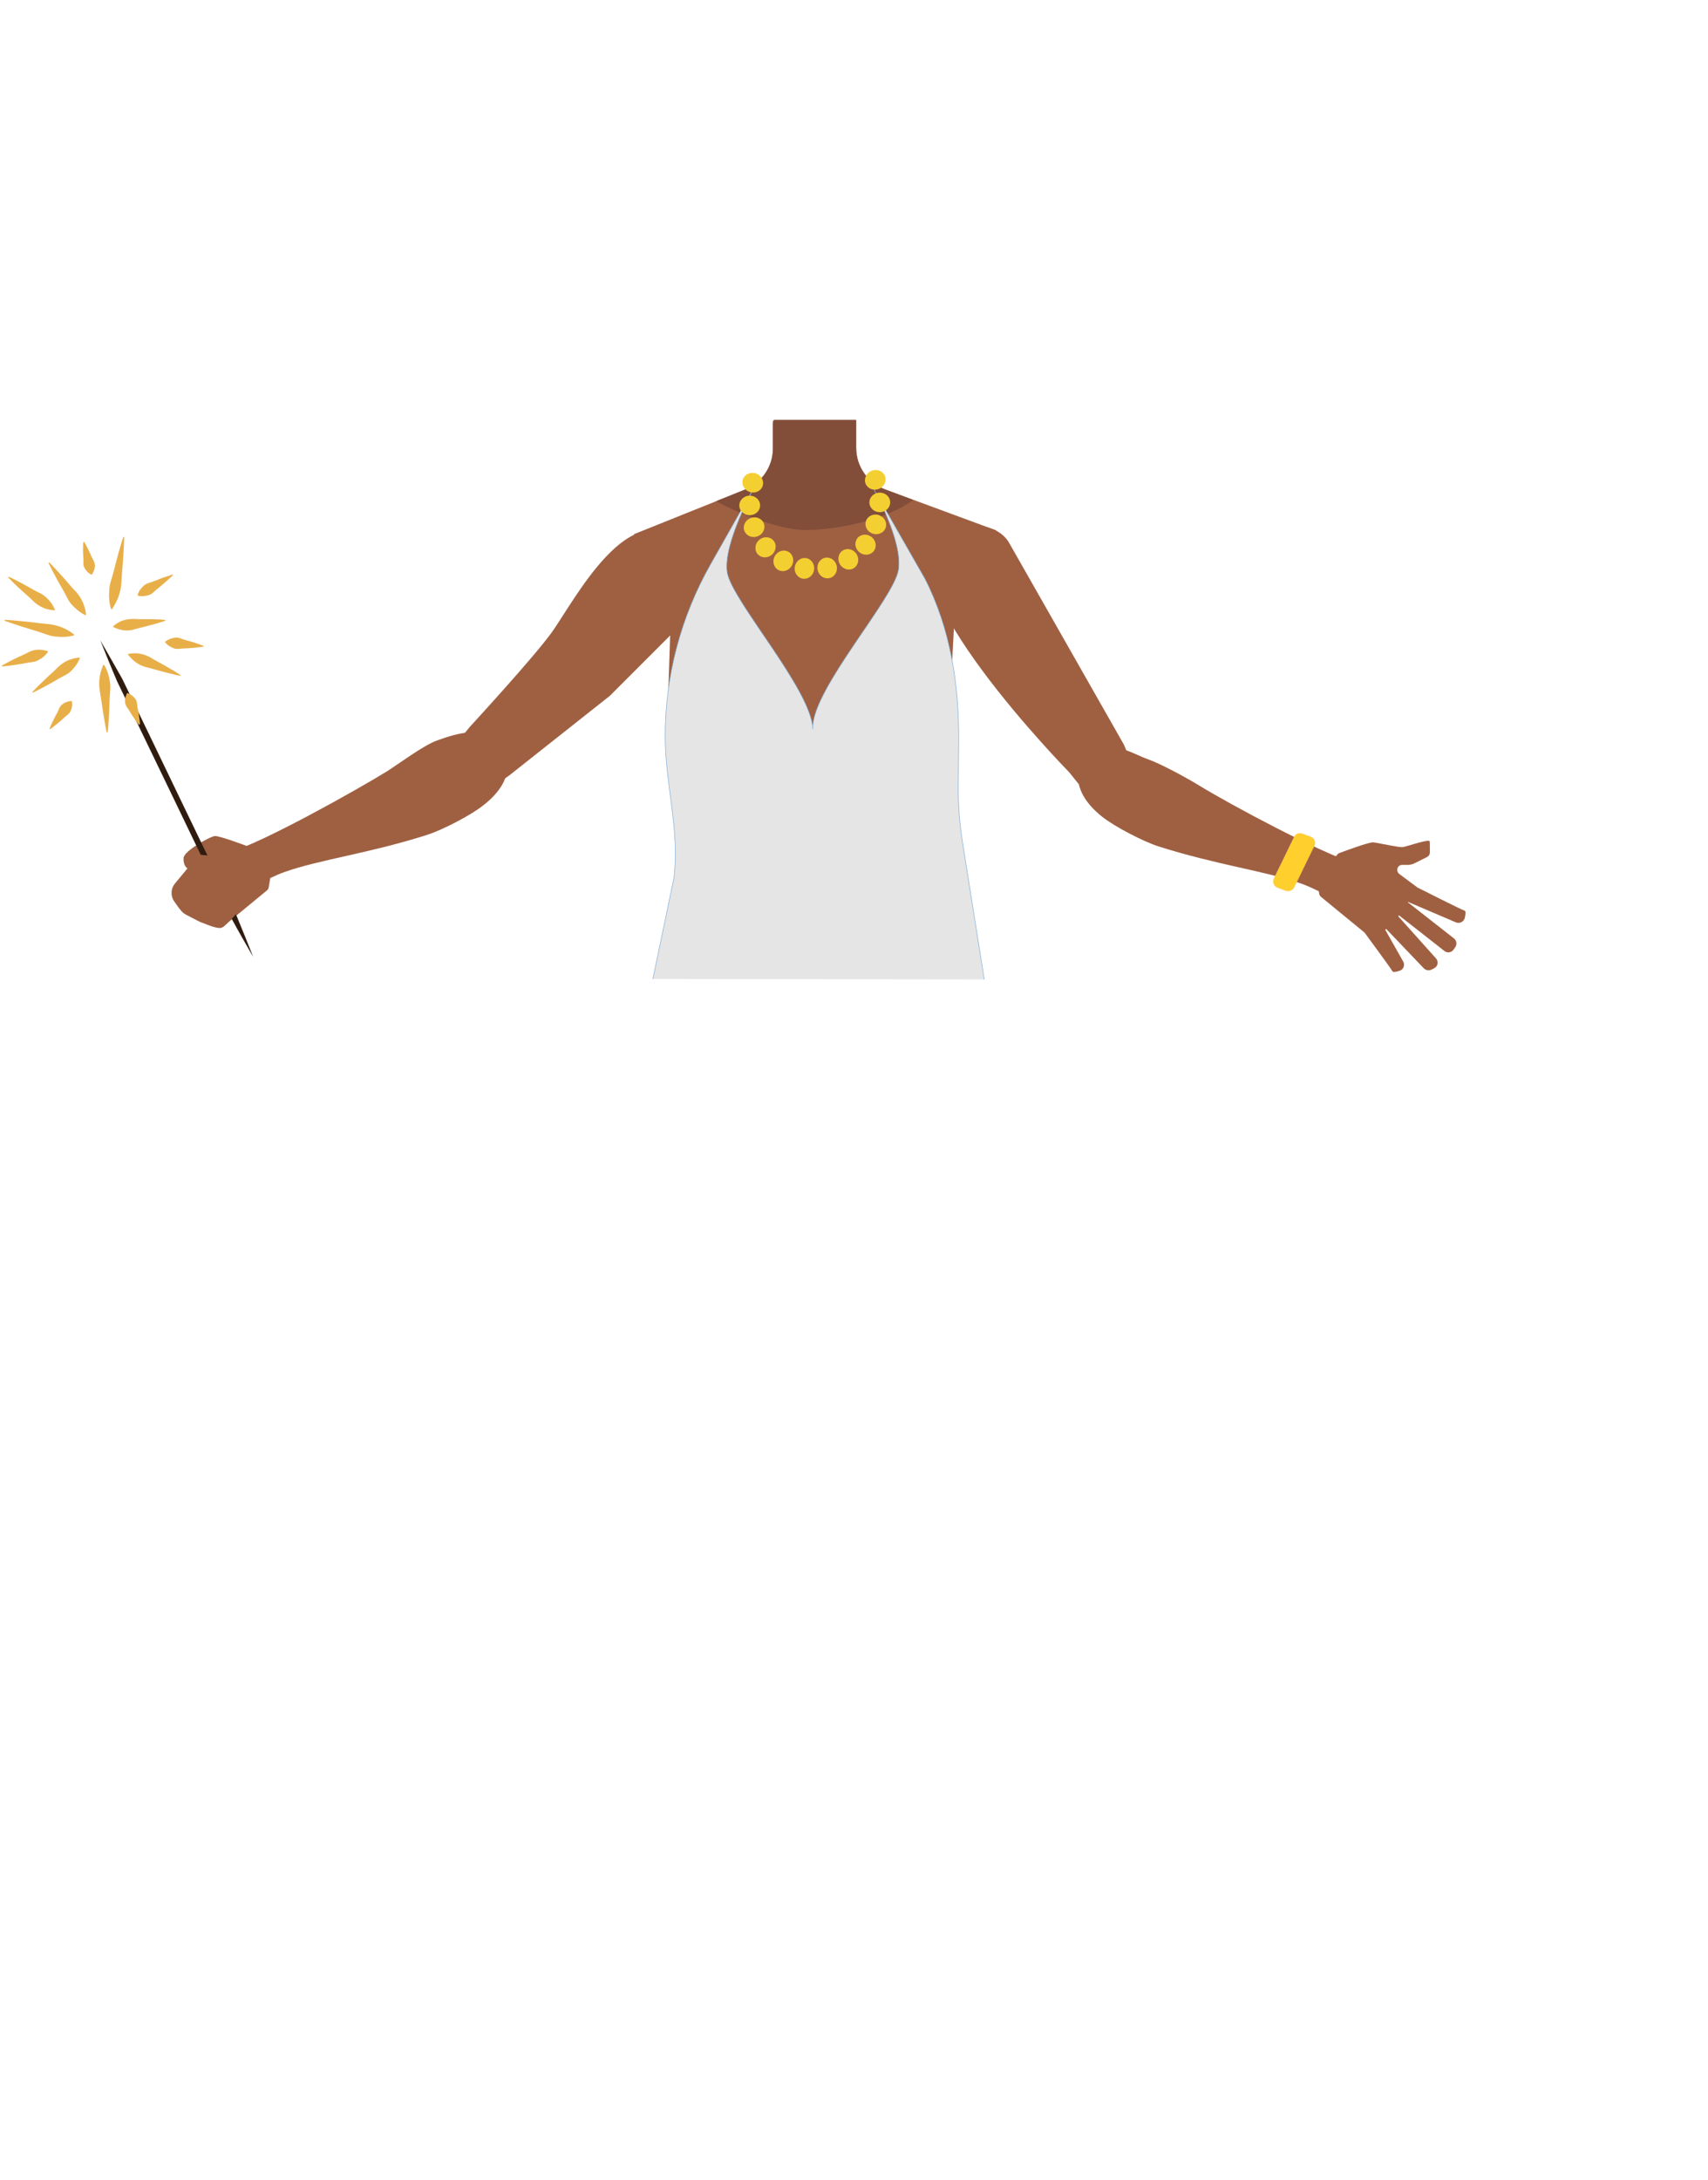 <?xml version="1.0" encoding="utf-8"?>
<!-- Generator: Adobe Illustrator 26.0.2, SVG Export Plug-In . SVG Version: 6.00 Build 0)  -->
<svg version="1.1" id="Calque_1" xmlns="http://www.w3.org/2000/svg" xmlns:xlink="http://www.w3.org/1999/xlink" x="0px" y="0px"
	 viewBox="0 0 788 1005.1" style="enable-background:new 0 0 788 1005.1;" xml:space="preserve">
<style type="text/css">
	.st0{fill:#9F6042;}
	.st1{fill:#824E3A;}
	.st2{fill:#FFCF2E;stroke:#FFCB45;stroke-width:0.25;stroke-miterlimit:10;}
	.st3{fill:#E5E5E5;stroke:#7FADD5;stroke-width:0.25;stroke-miterlimit:10;}
	.st4{fill:#F4CF31;}
	.st5{fill:#301C0F;}
	.st6{fill:#E8AF49;}
</style>
<g>
	<g id="Calque_4">
		<path class="st0" d="M440.4,283.9l-2.4,45.5l-16.5,48h-92.1L308,328.7l1.5-45.6l-17-36.8l37.9-15.2l13.4-5.4
			c7.7-3.1,12.8-10.6,12.8-18.9V194H395v12.5c0,8.5,5.3,16.1,13.3,19.1l12.9,4.8l38.5,14.2L440.4,283.9z"/>
		<path class="st1" d="M421.2,230.5c-11.1,8.7-34,13.9-49.7,13.9c-11.1,0-29.6-7-41.1-13.3l13.4-5.4c7.7-3.1,12.8-10.6,12.8-18.9
			v-11.5l0.3-1.3l0.1-0.4h38v13c0,8.5,5.3,16.1,13.3,19.1L421.2,230.5z"/>
	</g>
	<g id="Calque_3">
		<path class="st0" d="M115.6,391.1c-0.3-0.4-0.7-0.6-1.1-0.8c-2.8-1-13.4-5-15.4-4.8c-2.3,0.2-15,7.3-14.4,10.4
			c0,0-0.3,3.1,1.8,4.5l-5.8,7c-1.9,2.3-2.1,5.6-0.4,8.1c1.1,1.6,2.2,3.2,3.1,4.2c0.7,0.9,1.5,1.6,2.5,2.1l5.8,3
			c0.6,0.3,1.1,0.5,1.7,0.7c1.9,0.7,8.2,3.6,9.5,1.8c0.1-0.2,0.3-0.3,0.4-0.4l19.8-16.3c0.5-0.4,0.8-0.9,0.9-1.6l0.8-4.9
			c0.1-0.7-0.1-1.4-0.5-1.9L115.6,391.1z"/>
		<path class="st0" d="M231.6,344c-7.3-11.2-23.8-4.7-29.9-2.6s-18,11-23.4,14.4c-14.2,8.7-56.3,32.3-71.9,37
			c-10.9,3.2,5.6,18.7,5.6,18.7s11.6-6.7,19.2-9.4c16-5.7,39-8.6,65.7-17.1c7-2.2,20.4-9.1,26.1-13.7
			C239.1,358.8,233.8,347.3,231.6,344z"/>
		<path class="st0" d="M617,394c0.3-0.3,0.6-0.6,1-0.7c2.7-1,13.5-5,15.5-4.9c2.3,0.2,11.8,2.4,13.6,2.2s12.4-4,12.5-2.6
			c0.1,0.9,0.1,3.3,0.1,5c0,0.9-0.5,1.8-1.4,2.2l-5.4,2.7c-1.1,0.6-2.4,0.9-3.6,0.9l-2.4,0c-2.2,0-3.1,2.8-1.3,4.2l8.2,6.1
			c0.1,0.1,0.2,0.2,0.3,0.2c2,1,20.4,10.3,21.6,10.6c0.6,0.1,0.5,1.7,0.1,3.3c-0.4,1.8-2.3,2.8-4.1,2.1l-22-9.4
			c-0.1-0.1-0.2,0.1-0.1,0.2l21.2,16.6c1.3,1,1.5,2.9,0.5,4.2l-0.8,1.1c-1,1.3-2.9,1.5-4.1,0.5l-20.8-16.3c-0.3-0.2-0.6,0.2-0.4,0.4
			l17.3,19.3c1.3,1.5,0.9,3.7-0.9,4.6l-1.2,0.6c-1.2,0.6-2.6,0.3-3.5-0.6l-17.2-18c-0.2-0.3-0.7,0-0.5,0.4l8.2,14.5
			c0.9,1.6,0.1,3.6-1.6,4.2c-1.6,0.5-3.2,0.9-3.5,0.1c-0.7-1.4-11.2-15.5-12.6-17.5c-0.1-0.2-0.2-0.3-0.4-0.4l-19.9-16.3
			c-0.4-0.4-0.7-0.9-0.8-1.5l-0.7-5c-0.1-0.6,0.1-1.3,0.5-1.8L617,394z"/>
		<path class="st0" d="M499.9,349.1c7.3-11.2,23.4-1.2,29.5,0.9s18.7,9,24.2,12.4c14.2,8.7,55.9,31,71.5,35.7
			c10.9,3.3-5.6,18.7-5.6,18.7s-11.6-6.7-19.2-9.4c-16-5.7-39-8.6-65.7-17.1c-7-2.2-20.3-9.1-26.1-13.7
			C492.4,363.8,497.8,352.3,499.9,349.1z"/>
		<path class="st0" d="M518.5,343.3l1.6,3.8c2.7,6.5-0.1,14-6.4,17.2l0,0c-5.8,2.8-12.7,1.3-16.8-3.7l-3.6-4.5
			c0,0-87.9-89.5-58.7-108.9l0,0c9.4-6.3,24.8-6.9,30.8,2.8L518.5,343.3z"/>
		<path class="st0" d="M281.4,320.8L235,357.5l-3.4,2.4c-6,4.1-14.1,2.9-18.6-2.8l0,0c-4.1-5.1-4.1-12.4,0.1-17.5l3.7-4.5
			c0,0,29.2-31.7,37.6-43.3c10.3-14.2,36.7-66.2,60.9-40.1c0,0,10.4,25.2,2,33.2L281.4,320.8z"/>
	</g>
	<path class="st2" d="M600.9,384.5l3.8,1.4c1.6,0.6,2.4,2.5,1.6,4.1l-9.3,19.1c-0.7,1.4-2.3,2-3.8,1.5l-3.8-1.4
		c-1.6-0.6-2.4-2.5-1.6-4.1l9.3-19.1C597.8,384.5,599.4,383.9,600.9,384.5z"/>
	<path class="st3" d="M454.1,451.6l-10-63c-1.4-8.8-2.1-17.7-2-26.6l0.2-20.2c0.2-25.8-3.7-51.8-15.6-75L402.8,225
		c0,0,13.9,24.5,11.7,37.8c-2.2,13.3-39,54.2-39.5,72.2v1.2c-0.5-18-37.2-59-39.5-72.2c-2.2-13.3,13.1-40.5,13.1-40.5L328,259.9
		c-14,24.6-21.2,52.1-21.1,80l0,0c0.1,22.5,6.8,42.7,4,65.1l-9.7,46.4"/>
	<g>
		<g>
			
				<ellipse transform="matrix(0.932 -0.363 0.363 0.932 -52.807 161.448)" class="st4" cx="403.7" cy="221.4" rx="4.8" ry="4.5"/>
		</g>
		<g>
			
				<ellipse transform="matrix(1 -2.198176e-02 2.198176e-02 1 -4.993 8.976)" class="st4" cx="405.8" cy="231.6" rx="4.8" ry="4.5"/>
		</g>
		<g>
			
				<ellipse transform="matrix(0.321 -0.947 0.947 0.321 45.235 546.911)" class="st4" cx="404.2" cy="241.9" rx="4.5" ry="4.8"/>
		</g>
		<g>
			<ellipse transform="matrix(0.626 -0.78 0.78 0.626 -46.433 405.333)" class="st4" cx="399.2" cy="251.1" rx="4.5" ry="4.8"/>
		</g>
		<g>
			
				<ellipse transform="matrix(0.855 -0.519 0.519 0.855 -77.038 240.48)" class="st4" cx="391.3" cy="257.9" rx="4.5" ry="4.8"/>
		</g>
		<g>
			
				<ellipse transform="matrix(0.981 -0.195 0.195 0.981 -43.759 79.566)" class="st4" cx="381.6" cy="261.7" rx="4.5" ry="4.8"/>
		</g>
		<g>
			<ellipse transform="matrix(0.152 -0.988 0.988 0.152 55.852 589.002)" class="st4" cx="371.2" cy="262" rx="4.8" ry="4.5"/>
		</g>
		<g>
			
				<ellipse transform="matrix(0.481 -0.877 0.877 0.481 -39.185 451.075)" class="st4" cx="361.3" cy="258.6" rx="4.8" ry="4.5"/>
		</g>
		<g>
			
				<ellipse transform="matrix(0.752 -0.659 0.659 0.752 -78.549 295.538)" class="st4" cx="353.2" cy="252.1" rx="4.8" ry="4.5"/>
		</g>
		<g>
			
				<ellipse transform="matrix(0.932 -0.363 0.363 0.932 -64.512 142.667)" class="st4" cx="347.8" cy="243.2" rx="4.8" ry="4.5"/>
		</g>
		<g>
			
				<ellipse transform="matrix(1 -2.198176e-02 2.198176e-02 1 -5.038 7.658)" class="st4" cx="345.8" cy="233" rx="4.8" ry="4.5"/>
		</g>
		<g>
			
				<ellipse transform="matrix(0.321 -0.947 0.947 0.321 24.974 480.1)" class="st4" cx="347.4" cy="222.6" rx="4.5" ry="4.8"/>
		</g>
	</g>
</g>
<g>
	<path class="st5" d="M46.3,295.3c3.4,5.9,6.8,11.8,10.1,17.7c5.6,11.5,20.7,42.8,26.4,54.7c5.8,12,20.8,43.1,26.4,54.7
		c2.6,6.2,5.1,12.5,7.6,18.8c-3.4-5.9-6.8-11.8-10-17.7c-5.6-11.5-20.7-42.8-26.4-54.7c-5.8-12-20.8-43.1-26.4-54.7
		C51.3,307.8,48.8,301.6,46.3,295.3L46.3,295.3z"/>
</g>
<g>
	<path class="st6" d="M22.8,259.4c2.5,2.5,5.1,5.5,7.5,8.1c1.4,1.7,3.4,4,4.9,5.5c2.5,2.9,4,6.2,4.5,10.3c0,0.2-0.2,0.4-0.4,0.3
		c-2.5-1.2-4.4-2.9-6.1-4.7c-1.7-1.8-2.6-4.2-3.8-6.3c-0.9-1.6-2.8-4.8-3.6-6.4c-1.2-2.2-2.3-4.3-3.4-6.6
		C22.2,259.5,22.6,259.2,22.8,259.4L22.8,259.4z"/>
</g>
<g>
	<path class="st6" d="M57.3,247.8c-0.1,4-0.4,8.5-0.7,12.6c-0.2,2.5-0.5,5.9-0.6,8.4c-0.3,4.3-1.7,8.2-4.3,12
		c-0.1,0.2-0.4,0.1-0.5-0.1c-0.9-3-1-5.8-0.8-8.6c0.1-2.8,1.2-5.4,1.9-8.1c0.5-2,1.6-6.1,2.1-8.1c0.8-2.7,1.5-5.4,2.4-8
		C56.9,247.4,57.3,247.5,57.3,247.8L57.3,247.8z"/>
</g>
<g>
	<path class="st6" d="M76.1,286.3c-2.8,0.9-5.9,1.8-8.7,2.5c-1.7,0.4-4.1,1-5.8,1.5c-3.1,0.8-6,0.4-9.2-1.1
		c-0.2-0.1-0.2-0.4-0.1-0.5c3.5-3.1,7.3-3.6,11.6-3.2c1.5,0,4.5,0,6,0c2,0.1,4,0.1,6,0.3C76.3,285.9,76.3,286.3,76.1,286.3
		L76.1,286.3z"/>
</g>
<g>
	<path class="st6" d="M83.1,311.6c-3.1-0.6-6.5-1.5-9.5-2.3c-1.9-0.5-4.4-1.3-6.3-1.7c-3.3-0.9-5.9-2.8-8.2-5.7
		c-0.1-0.1-0.1-0.3,0.1-0.4c3.6-0.7,6.9-0.1,9.9,1.5c2.6,1.6,5.9,3.2,8.5,4.8c1.9,1.1,3.8,2.2,5.6,3.4
		C83.6,311.3,83.4,311.7,83.1,311.6L83.1,311.6z"/>
</g>
<g>
	<path class="st6" d="M49.2,337.6c-0.8-3.7-1.4-7.8-2-11.5c-0.3-2.3-0.8-5.4-1.2-7.7c-0.6-4-0.1-7.8,1.6-11.7c0.1-0.2,0.4-0.2,0.5,0
		c1.5,2.5,2.2,5,2.6,7.6c0.5,2.6,0,5.2-0.1,7.7c-0.1,1.9-0.2,5.8-0.3,7.7c-0.2,2.6-0.3,5.2-0.6,7.7
		C49.7,337.8,49.3,337.8,49.2,337.6L49.2,337.6z"/>
</g>
<g>
	<path class="st6" d="M15,319c2.2-2.4,4.8-4.8,7.2-7.1c1.5-1.3,3.5-3.2,4.9-4.6c2.6-2.4,5.6-3.7,9.4-4.1c0.2,0,0.4,0.2,0.3,0.4
		c-1,2.4-2.4,4.2-4,5.8c-1.6,1.6-3.8,2.4-5.7,3.5c-1.4,0.9-4.3,2.5-5.8,3.3c-2,1.1-3.9,2.1-6,3.1C15.1,319.5,14.8,319.1,15,319
		L15,319z"/>
</g>
<g>
	<path class="st6" d="M2.4,285.8c3.9,0.2,8.3,0.7,12.2,1.1c2.4,0.3,5.7,0.7,8.1,0.9c4.2,0.5,7.9,2,11.4,4.7c0.2,0.1,0.1,0.4-0.1,0.5
		c-2.9,0.8-5.7,0.8-8.4,0.5c-2.7-0.2-5.2-1.4-7.8-2.2c-1.9-0.6-5.9-1.8-7.8-2.4c-2.6-0.9-5.2-1.7-7.7-2.6
		C2,286.2,2.1,285.8,2.4,285.8L2.4,285.8z"/>
</g>
<g>
	<path class="st6" d="M38.9,250c1,1.6,1.9,3.5,2.7,5.2c0.4,1.1,1.1,2.5,1.7,3.5c0.9,2,0.5,3.9-0.8,6.1c-0.1,0.2-0.3,0.2-0.5,0.1
		c-1.6-0.9-2.5-2-3.1-3.2c-0.7-1.2-0.3-2.5-0.4-3.8c-0.1-1-0.2-2.9-0.2-3.9c0-1.3,0-2.6,0.1-3.9C38.4,249.9,38.8,249.8,38.9,250
		L38.9,250z"/>
</g>
<g>
	<path class="st6" d="M79.7,265.3c-2.2,2.1-4.7,4.3-7.1,6.2c-1.2,0.9-2.2,2.3-3.7,2.8s-3.1,0.8-5.1,0.4c-0.2,0-0.3-0.2-0.3-0.4
		c0.6-2,1.7-3.2,2.9-4.3s2.8-1.3,4.3-1.9c1.1-0.4,3.3-1.3,4.4-1.7c1.5-0.5,3-1,4.5-1.5C79.7,264.8,79.9,265.2,79.7,265.3L79.7,265.3
		z"/>
</g>
<g>
	<path class="st6" d="M93.7,298.2c-2.9,0.4-6,0.7-8.9,0.8c-1.5,0-3,0.5-4.4,0s-2.8-1.2-4.1-2.7c-0.1-0.1-0.1-0.4,0-0.5
		c1.6-1.2,3.1-1.6,4.6-1.8c1.5-0.2,2.9,0.6,4.3,1c1.1,0.3,3.2,0.9,4.2,1.2c1.4,0.5,2.8,0.9,4.2,1.5C94,297.8,94,298.2,93.7,298.2
		L93.7,298.2z"/>
</g>
<g>
	<path class="st6" d="M64,334.1c-1.2-1.5-2.3-3.2-3.4-4.8c-0.6-1-1.4-2.4-2.1-3.3c-1.2-1.9-1-3.8,0-6.2c0.1-0.2,0.3-0.3,0.5-0.2
		c1.7,0.7,2.7,1.7,3.5,2.7c0.8,1.1,0.7,2.5,0.9,3.7c0.2,0.9,0.6,2.9,0.7,3.8c0.2,1.3,0.4,2.6,0.5,3.9
		C64.4,334.2,64.1,334.3,64,334.1L64,334.1z"/>
</g>
<g>
	<path class="st6" d="M22.9,335.9c0.7-1.9,1.7-3.8,2.6-5.6c0.6-1.1,1.4-2.5,1.8-3.7c1.1-2.1,2.8-3,5.5-3.4c0.2,0,0.4,0.1,0.4,0.3
		c0.3,1.9-0.1,3.3-0.7,4.5c-0.6,1.3-1.9,1.9-2.9,2.9c-0.7,0.7-2.3,2.1-3.1,2.7c-1.1,0.9-2.1,1.7-3.3,2.6
		C23.1,336.4,22.8,336.2,22.9,335.9L22.9,335.9z"/>
</g>
<g>
	<path class="st6" d="M1,306.8c2.3-1.3,5-2.7,7.4-3.8c1.5-0.7,3.6-1.6,5-2.4c2.7-1.3,5.4-1.3,8.5-0.4c0.2,0.1,0.2,0.2,0.2,0.4
		c-1.3,1.9-2.9,3-4.6,3.9c-1.6,0.9-3.6,0.8-5.4,1.2c-1.4,0.3-4.1,0.7-5.4,0.9c-1.8,0.3-3.7,0.5-5.5,0.7C0.9,307.3,0.7,307,1,306.8
		L1,306.8z"/>
</g>
<g>
	<path class="st6" d="M4.2,266c2.9,1.3,5.9,3,8.7,4.5c1.7,1,4,2.3,5.8,3.1c3,1.7,5.1,4.1,6.6,7.4c0.1,0.2,0,0.3-0.2,0.4
		c-3.7-0.2-6.7-1.5-9.3-3.8c-2.1-2.2-5-4.5-7.2-6.6c-1.6-1.5-3.2-3-4.7-4.6C3.7,266.2,3.9,265.9,4.2,266L4.2,266z"/>
</g>
<path class="st0" d="M79.6,409.4c0,0,16.5-14.7,18.6-13.9c5,2,2.3,5.5,4.5,5.8c2.2,0.3,1.5,4.3,1.5,4.9c0,0.6,0.9-0.3,2.1,1.2
	c3.5,4.3,3.4,4.1,5.3,6c3.6,3.5-8.7,14.1-8.7,14.1"/>
<polygon class="st0" points="85.7,393.5 101.6,395 98.5,411.4 88.6,408.1 "/>
</svg>
